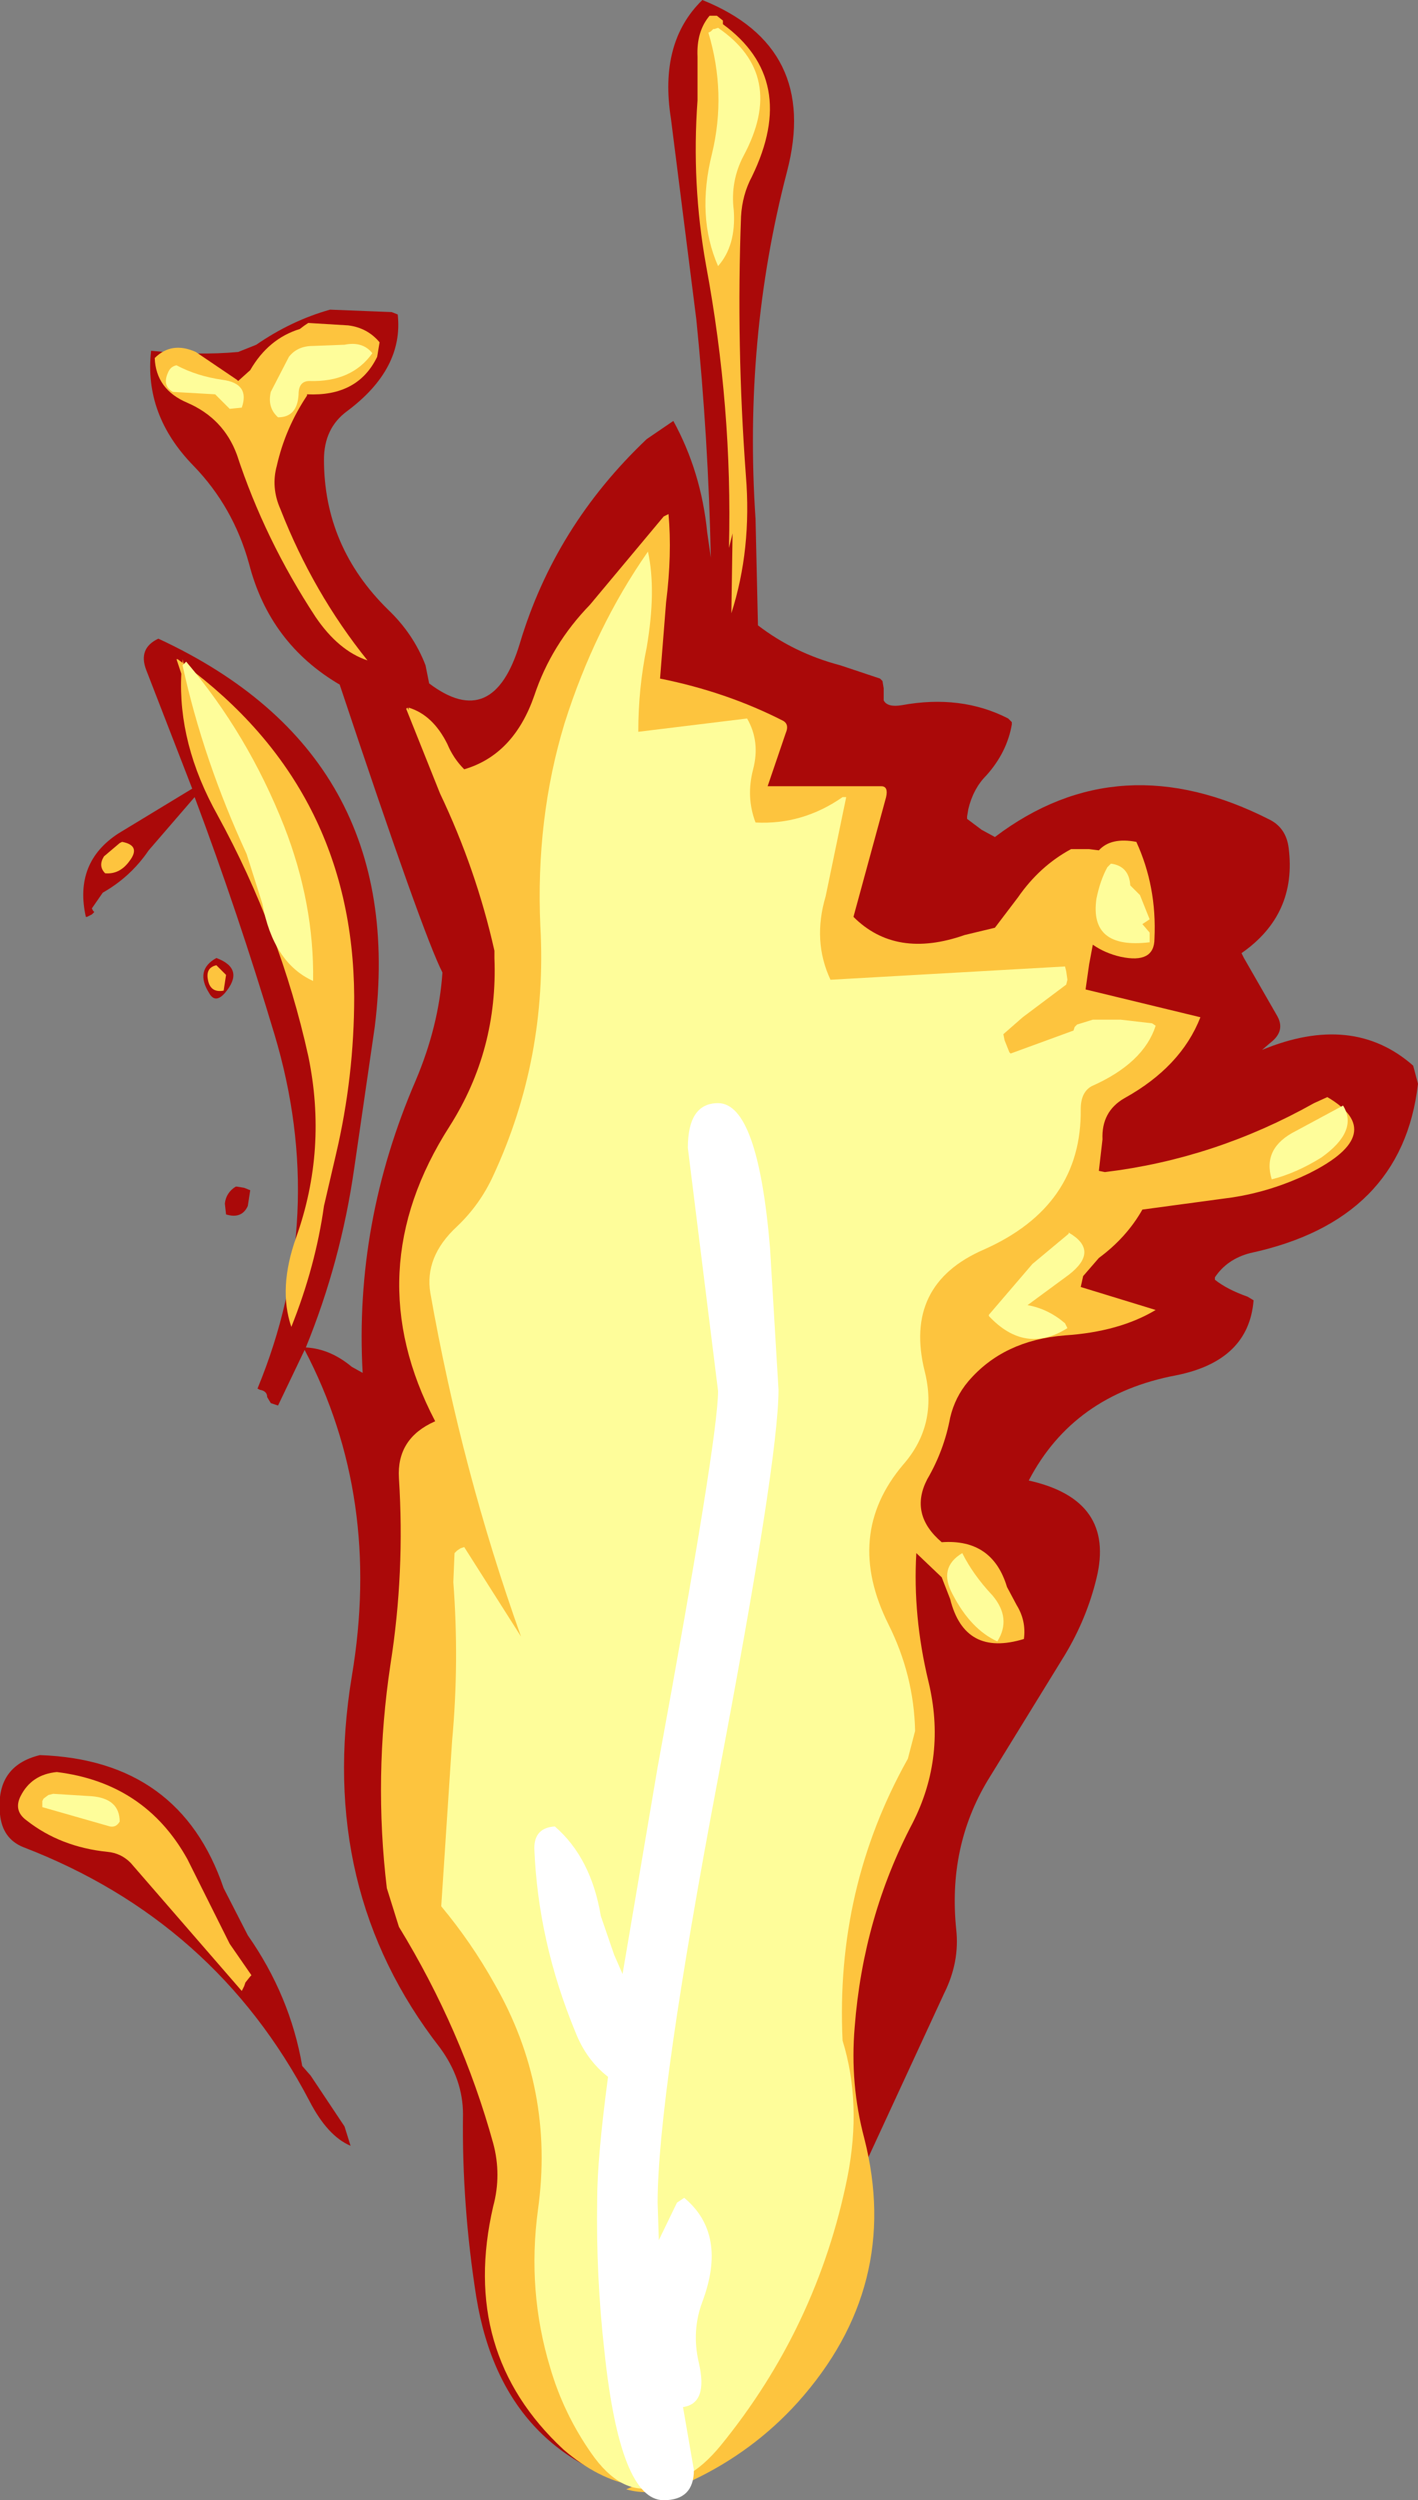 <?xml version="1.0" encoding="UTF-8" standalone="no"?>
<svg xmlns:ffdec="https://www.free-decompiler.com/flash" xmlns:xlink="http://www.w3.org/1999/xlink" ffdec:objectType="shape" height="103.35px" width="58.65px" xmlns="http://www.w3.org/2000/svg">
  <rect width="100%" height="100%" fill="#808080" stroke="none"/>
  <g transform="matrix(1.0, 0.0, 0.0, 1.0, 20.45, 148.6)">
    <path d="M8.6 -148.6 Q13.45 -146.65 12.1 -141.5 10.3 -134.6 10.8 -127.15 L10.9 -122.75 Q12.4 -121.6 14.3 -121.1 L15.95 -120.55 16.05 -120.45 16.1 -120.15 16.1 -119.75 16.1 -119.65 Q16.25 -119.35 16.85 -119.45 19.3 -119.9 21.25 -118.9 L21.4 -118.75 21.4 -118.65 Q21.2 -117.5 20.35 -116.55 19.8 -116.0 19.6 -115.15 L19.55 -114.85 19.55 -114.75 20.15 -114.3 20.7 -114.0 Q25.85 -117.9 32.1 -114.7 32.75 -114.35 32.85 -113.55 33.2 -110.8 30.9 -109.2 L31.0 -109.0 32.35 -106.65 Q32.75 -106.0 32.1 -105.5 L31.75 -105.2 Q35.5 -106.75 38.0 -104.55 L38.2 -103.8 Q37.55 -98.15 31.25 -96.8 30.3 -96.55 29.8 -95.8 L29.8 -95.7 Q30.3 -95.3 31.15 -95.0 L31.4 -94.85 Q31.2 -92.35 28.2 -91.75 23.95 -90.95 22.1 -87.4 25.7 -86.6 24.9 -83.35 24.5 -81.7 23.6 -80.2 L20.4 -75.0 Q18.75 -72.25 19.1 -68.85 19.25 -67.5 18.6 -66.2 L14.0 -56.25 Q11.45 -50.65 7.3 -46.1 L7.35 -46.0 7.4 -45.8 7.4 -45.6 7.4 -45.5 Q0.4 -46.6 -0.75 -53.65 -1.35 -57.45 -1.3 -61.2 -1.3 -62.65 -2.25 -63.95 -7.35 -70.5 -5.9 -79.3 -4.65 -86.7 -7.85 -92.8 L-8.95 -90.5 -9.25 -90.6 -9.4 -90.85 Q-9.4 -91.1 -9.7 -91.15 L-9.8 -91.2 Q-6.85 -98.35 -9.1 -105.85 -10.6 -110.85 -12.4 -115.65 L-14.3 -113.45 Q-15.05 -112.35 -16.2 -111.7 L-16.65 -111.05 -16.6 -110.95 -16.55 -110.9 -16.65 -110.8 -16.85 -110.7 -16.9 -110.7 Q-17.4 -112.95 -15.55 -114.15 L-12.5 -116.0 -14.4 -120.9 Q-14.75 -121.8 -13.9 -122.2 -3.55 -117.4 -4.95 -106.15 L-5.8 -100.3 Q-6.35 -96.45 -7.8 -92.9 -6.8 -92.85 -5.9 -92.1 L-5.45 -91.85 Q-5.8 -98.05 -3.25 -103.95 -2.3 -106.2 -2.15 -108.4 -2.95 -109.95 -6.4 -120.3 -9.3 -122.0 -10.15 -125.3 -10.8 -127.65 -12.45 -129.35 -14.5 -131.45 -14.2 -134.1 -12.25 -133.9 -10.6 -134.05 L-9.85 -134.35 Q-8.4 -135.35 -6.8 -135.8 L-4.25 -135.7 -4.0 -135.6 Q-3.75 -133.35 -6.1 -131.6 -7.05 -130.9 -7.05 -129.6 -7.05 -126.0 -4.4 -123.4 -3.35 -122.4 -2.85 -121.1 L-2.7 -120.35 Q-0.05 -118.35 1.05 -122.0 2.5 -126.85 6.3 -130.45 L7.4 -131.2 Q8.55 -129.1 8.8 -126.6 L8.95 -125.55 Q8.85 -130.45 8.35 -135.4 L7.3 -143.7 Q6.8 -146.85 8.6 -148.6 M-11.15 -107.55 Q-11.55 -107.1 -11.8 -107.55 -12.4 -108.5 -11.5 -109.0 -10.3 -108.55 -11.15 -107.55 M-11.1 -98.4 L-11.15 -98.85 Q-11.1 -99.3 -10.7 -99.55 L-10.65 -99.55 -10.35 -99.5 -10.1 -99.4 -10.2 -98.75 Q-10.45 -98.2 -11.1 -98.4 M-11.2 -70.55 L-10.2 -68.6 Q-8.45 -66.1 -7.95 -63.2 L-7.6 -62.8 -7.1 -62.05 -6.2 -60.7 -5.95 -59.9 Q-6.9 -60.3 -7.65 -61.75 -11.55 -69.2 -19.5 -72.25 -20.35 -72.6 -20.45 -73.6 -20.65 -75.6 -18.8 -76.05 -13.0 -75.85 -11.2 -70.55" fill="#aa0909" fill-rule="evenodd" stroke="none"/>
    <path d="M9.45 -147.65 L9.45 -147.6 Q12.6 -145.3 10.65 -141.3 10.25 -140.55 10.2 -139.65 10.0 -134.35 10.4 -128.95 10.65 -125.9 9.8 -123.25 L9.85 -126.55 9.7 -125.95 Q9.85 -131.75 8.75 -137.65 8.15 -141.0 8.4 -144.45 L8.4 -146.25 Q8.35 -147.3 8.9 -147.95 L9.2 -147.95 9.45 -147.75 9.45 -147.65 M7.0 -127.25 L7.2 -127.35 Q7.35 -125.7 7.1 -123.7 L6.85 -120.55 Q9.6 -120.0 11.95 -118.8 12.2 -118.65 12.05 -118.3 L11.3 -116.1 16.0 -116.1 Q16.3 -116.1 16.2 -115.65 L14.85 -110.7 Q16.6 -108.95 19.45 -109.95 L20.7 -110.25 21.65 -111.5 Q22.55 -112.8 23.85 -113.5 L24.6 -113.5 25.0 -113.45 Q25.5 -114.0 26.55 -113.8 27.4 -111.95 27.3 -109.8 27.3 -108.75 25.9 -109.05 25.25 -109.2 24.75 -109.55 L24.6 -108.75 24.45 -107.7 29.2 -106.55 Q28.4 -104.5 26.05 -103.2 25.1 -102.65 25.15 -101.5 L25.0 -100.2 25.25 -100.15 Q29.8 -100.7 33.9 -103.0 L34.45 -103.25 Q37.0 -101.75 33.7 -100.1 32.15 -99.35 30.5 -99.1 L26.8 -98.6 Q26.15 -97.45 25.0 -96.6 L24.35 -95.85 24.25 -95.4 27.35 -94.45 Q25.85 -93.55 23.6 -93.4 21.05 -93.2 19.6 -91.5 19.05 -90.85 18.85 -90.0 18.6 -88.65 17.9 -87.45 17.15 -86.0 18.5 -84.85 20.6 -85.0 21.2 -83.0 L21.6 -82.25 Q22.0 -81.6 21.9 -80.85 19.45 -80.1 18.85 -82.5 L18.5 -83.4 17.45 -84.4 Q17.3 -81.8 17.95 -79.1 18.7 -76.0 17.3 -73.25 15.25 -69.35 14.9 -64.8 14.7 -62.45 15.3 -60.2 16.85 -54.1 12.55 -49.3 10.7 -47.25 8.15 -46.05 6.65 -45.35 5.45 -45.7 L5.8 -45.85 Q4.3 -46.1 2.85 -47.35 -1.45 -51.35 -0.05 -57.4 0.3 -58.7 -0.05 -60.0 -1.35 -64.7 -3.95 -68.95 L-4.45 -70.55 Q-5.0 -75.15 -4.3 -79.8 -3.7 -83.6 -3.95 -87.5 -4.05 -89.15 -2.45 -89.85 -5.7 -96.05 -1.85 -102.05 0.15 -105.2 0.0 -109.0 L0.0 -109.3 Q-0.75 -112.65 -2.25 -115.8 L-3.65 -119.3 -3.6 -119.35 -3.55 -119.25 -3.55 -119.35 Q-2.55 -119.05 -1.95 -117.85 -1.7 -117.25 -1.25 -116.8 0.8 -117.4 1.65 -119.85 2.35 -121.95 3.95 -123.6 L7.0 -127.25 M-7.7 -135.25 L-6.05 -135.15 Q-5.25 -135.05 -4.75 -134.45 L-4.85 -133.85 Q-5.65 -132.2 -7.75 -132.3 L-7.75 -132.25 Q-8.65 -130.9 -9.0 -129.35 -9.25 -128.45 -8.85 -127.55 -7.5 -124.1 -5.25 -121.3 -6.45 -121.7 -7.4 -123.1 -9.5 -126.3 -10.65 -129.8 -11.2 -131.3 -12.7 -131.95 -14.0 -132.5 -14.05 -133.8 -13.35 -134.5 -12.35 -134.05 L-10.65 -132.9 -10.6 -132.85 -10.1 -133.3 Q-9.35 -134.6 -8.05 -135.0 L-7.85 -135.15 -7.7 -135.25 M-13.15 -121.35 L-13.1 -121.35 -12.9 -121.2 -12.9 -121.35 -12.85 -121.15 Q-5.85 -116.0 -5.8 -107.4 -5.8 -104.1 -6.55 -100.9 L-7.05 -98.75 Q-7.4 -96.25 -8.4 -93.75 -8.95 -95.35 -8.2 -97.45 -6.9 -101.1 -7.7 -104.95 -8.85 -110.15 -11.45 -114.9 -13.1 -117.85 -12.95 -120.75 L-13.15 -121.35 M-16.15 -113.2 L-15.5 -113.75 -15.4 -113.8 Q-14.6 -113.65 -15.1 -113.0 -15.5 -112.45 -16.1 -112.5 -16.4 -112.8 -16.15 -113.2 M-11.1 -108.3 L-11.2 -107.65 Q-11.75 -107.55 -11.85 -108.1 -11.95 -108.6 -11.5 -108.7 L-11.1 -108.3 M-19.6 -74.35 Q-19.15 -75.25 -18.1 -75.35 -14.45 -74.9 -12.7 -71.75 L-10.95 -68.25 -10.05 -66.95 -10.1 -66.9 -10.3 -66.65 -10.35 -66.5 -10.45 -66.3 -15.05 -71.6 Q-15.45 -72.0 -16.0 -72.05 -17.95 -72.25 -19.35 -73.35 -19.9 -73.75 -19.6 -74.35" fill="#fdc43e" fill-rule="evenodd" stroke="none"/>
    <path d="M9.05 -147.4 L9.1 -147.4 9.25 -147.45 Q12.1 -145.5 10.3 -142.15 9.75 -141.1 9.9 -139.9 10.0 -138.45 9.25 -137.6 8.35 -139.65 9.0 -142.25 9.6 -144.75 8.85 -147.25 L8.95 -147.3 9.05 -147.4 M6.35 -125.8 Q6.7 -124.2 6.3 -121.85 5.95 -120.15 5.95 -118.35 L10.45 -118.9 Q11.0 -117.95 10.7 -116.8 10.4 -115.65 10.8 -114.6 12.75 -114.5 14.4 -115.65 L14.55 -115.65 13.7 -111.55 Q13.15 -109.7 13.9 -108.1 L23.6 -108.65 23.65 -108.45 23.7 -108.1 23.65 -107.9 21.85 -106.55 21.05 -105.85 21.1 -105.6 21.3 -105.1 21.35 -105.05 23.95 -106.0 24.0 -106.15 24.1 -106.25 24.75 -106.45 24.9 -106.45 25.9 -106.45 27.2 -106.3 27.35 -106.2 Q26.85 -104.65 24.7 -103.7 24.25 -103.45 24.25 -102.75 24.3 -98.75 20.25 -96.95 16.9 -95.5 17.8 -91.9 18.35 -89.7 16.9 -88.05 14.45 -85.15 16.3 -81.45 17.35 -79.35 17.4 -77.05 L17.1 -75.9 Q14.1 -70.55 14.4 -64.25 15.2 -61.65 14.6 -58.6 13.35 -52.4 9.35 -47.5 7.95 -45.8 6.55 -46.0 L6.7 -45.8 Q5.25 -45.4 4.0 -47.2 2.85 -48.85 2.3 -50.75 1.35 -53.9 1.8 -57.25 2.5 -62.25 0.0 -66.6 -0.95 -68.3 -2.2 -69.8 L-1.75 -76.65 Q-1.45 -79.9 -1.7 -83.2 L-1.65 -84.4 -1.55 -84.5 -1.4 -84.6 -1.25 -84.65 1.1 -80.95 Q-1.35 -87.8 -2.65 -95.15 -2.9 -96.65 -1.55 -97.9 -0.6 -98.8 -0.05 -100.0 2.2 -104.85 1.9 -110.3 1.7 -114.75 2.9 -118.7 4.15 -122.65 6.35 -125.8 M25.5 -112.9 Q26.25 -112.8 26.3 -112.0 L26.7 -111.6 27.1 -110.6 26.8 -110.4 27.1 -110.05 27.1 -109.65 Q24.6 -109.35 24.9 -111.45 25.05 -112.2 25.35 -112.75 L25.5 -112.9 M23.6 -93.9 L23.7 -93.7 Q21.95 -92.6 20.45 -94.2 L20.45 -94.25 22.25 -96.35 23.75 -97.6 23.75 -97.65 Q25.05 -96.9 23.75 -95.9 L22.05 -94.65 Q22.9 -94.5 23.6 -93.9 M32.15 -99.85 Q31.75 -101.15 33.15 -101.85 L35.1 -102.9 Q35.75 -101.85 34.2 -100.75 33.15 -100.1 32.15 -99.85 M19.35 -84.4 Q19.8 -83.5 20.6 -82.65 21.4 -81.7 20.8 -80.75 19.7 -81.25 18.95 -82.7 18.35 -83.8 19.35 -84.4 M-5.05 -134.0 Q-5.9 -132.8 -7.65 -132.85 -8.1 -132.85 -8.1 -132.3 -8.15 -131.35 -8.95 -131.35 -9.4 -131.75 -9.25 -132.4 L-8.5 -133.85 Q-8.15 -134.3 -7.5 -134.3 L-6.2 -134.35 Q-5.45 -134.5 -5.05 -134.0 M-13.15 -133.5 Q-12.3 -133.05 -11.25 -132.9 -10.1 -132.75 -10.45 -131.75 L-10.95 -131.7 -11.25 -132.0 -11.4 -132.15 -11.55 -132.3 -13.3 -132.4 Q-13.75 -132.65 -13.5 -133.2 -13.4 -133.45 -13.15 -133.5 M-12.75 -121.25 Q-10.2 -118.25 -8.7 -114.45 -7.45 -111.25 -7.5 -108.05 -9.15 -108.8 -9.6 -111.25 L-10.25 -113.3 Q-12.05 -117.2 -12.9 -121.1 L-12.75 -121.25 M-15.5 -73.3 Q-15.65 -73.05 -15.9 -73.1 L-18.7 -73.9 -18.7 -73.95 -18.7 -74.05 -18.7 -74.15 -18.65 -74.25 -18.45 -74.4 -18.25 -74.45 -16.65 -74.35 Q-15.5 -74.25 -15.5 -73.3" fill="#fefd9a" fill-rule="evenodd" stroke="none"/>
    <path d="M11.4 -97.0 L11.75 -91.15 Q11.75 -88.25 9.25 -75.1 6.75 -61.9 6.75 -57.55 L6.8 -56.0 7.55 -57.55 7.85 -57.75 Q9.65 -56.25 8.6 -53.45 8.15 -52.25 8.45 -50.95 8.85 -49.25 7.8 -49.1 L8.25 -46.5 Q8.25 -45.25 7.0 -45.25 5.2 -45.25 4.55 -51.4 4.2 -54.5 4.25 -57.65 4.25 -59.4 4.7 -62.75 3.8 -63.45 3.35 -64.6 1.8 -68.35 1.65 -72.2 1.65 -73.05 2.5 -73.1 4.0 -71.8 4.4 -69.4 L4.95 -67.8 5.3 -67.0 6.75 -75.55 Q9.25 -89.15 9.25 -91.1 L8.0 -101.15 Q8.0 -103.0 9.25 -103.0 10.9 -103.0 11.4 -97.0" fill="#ffffff" fill-rule="evenodd" stroke="none"/>
  </g>
</svg>

